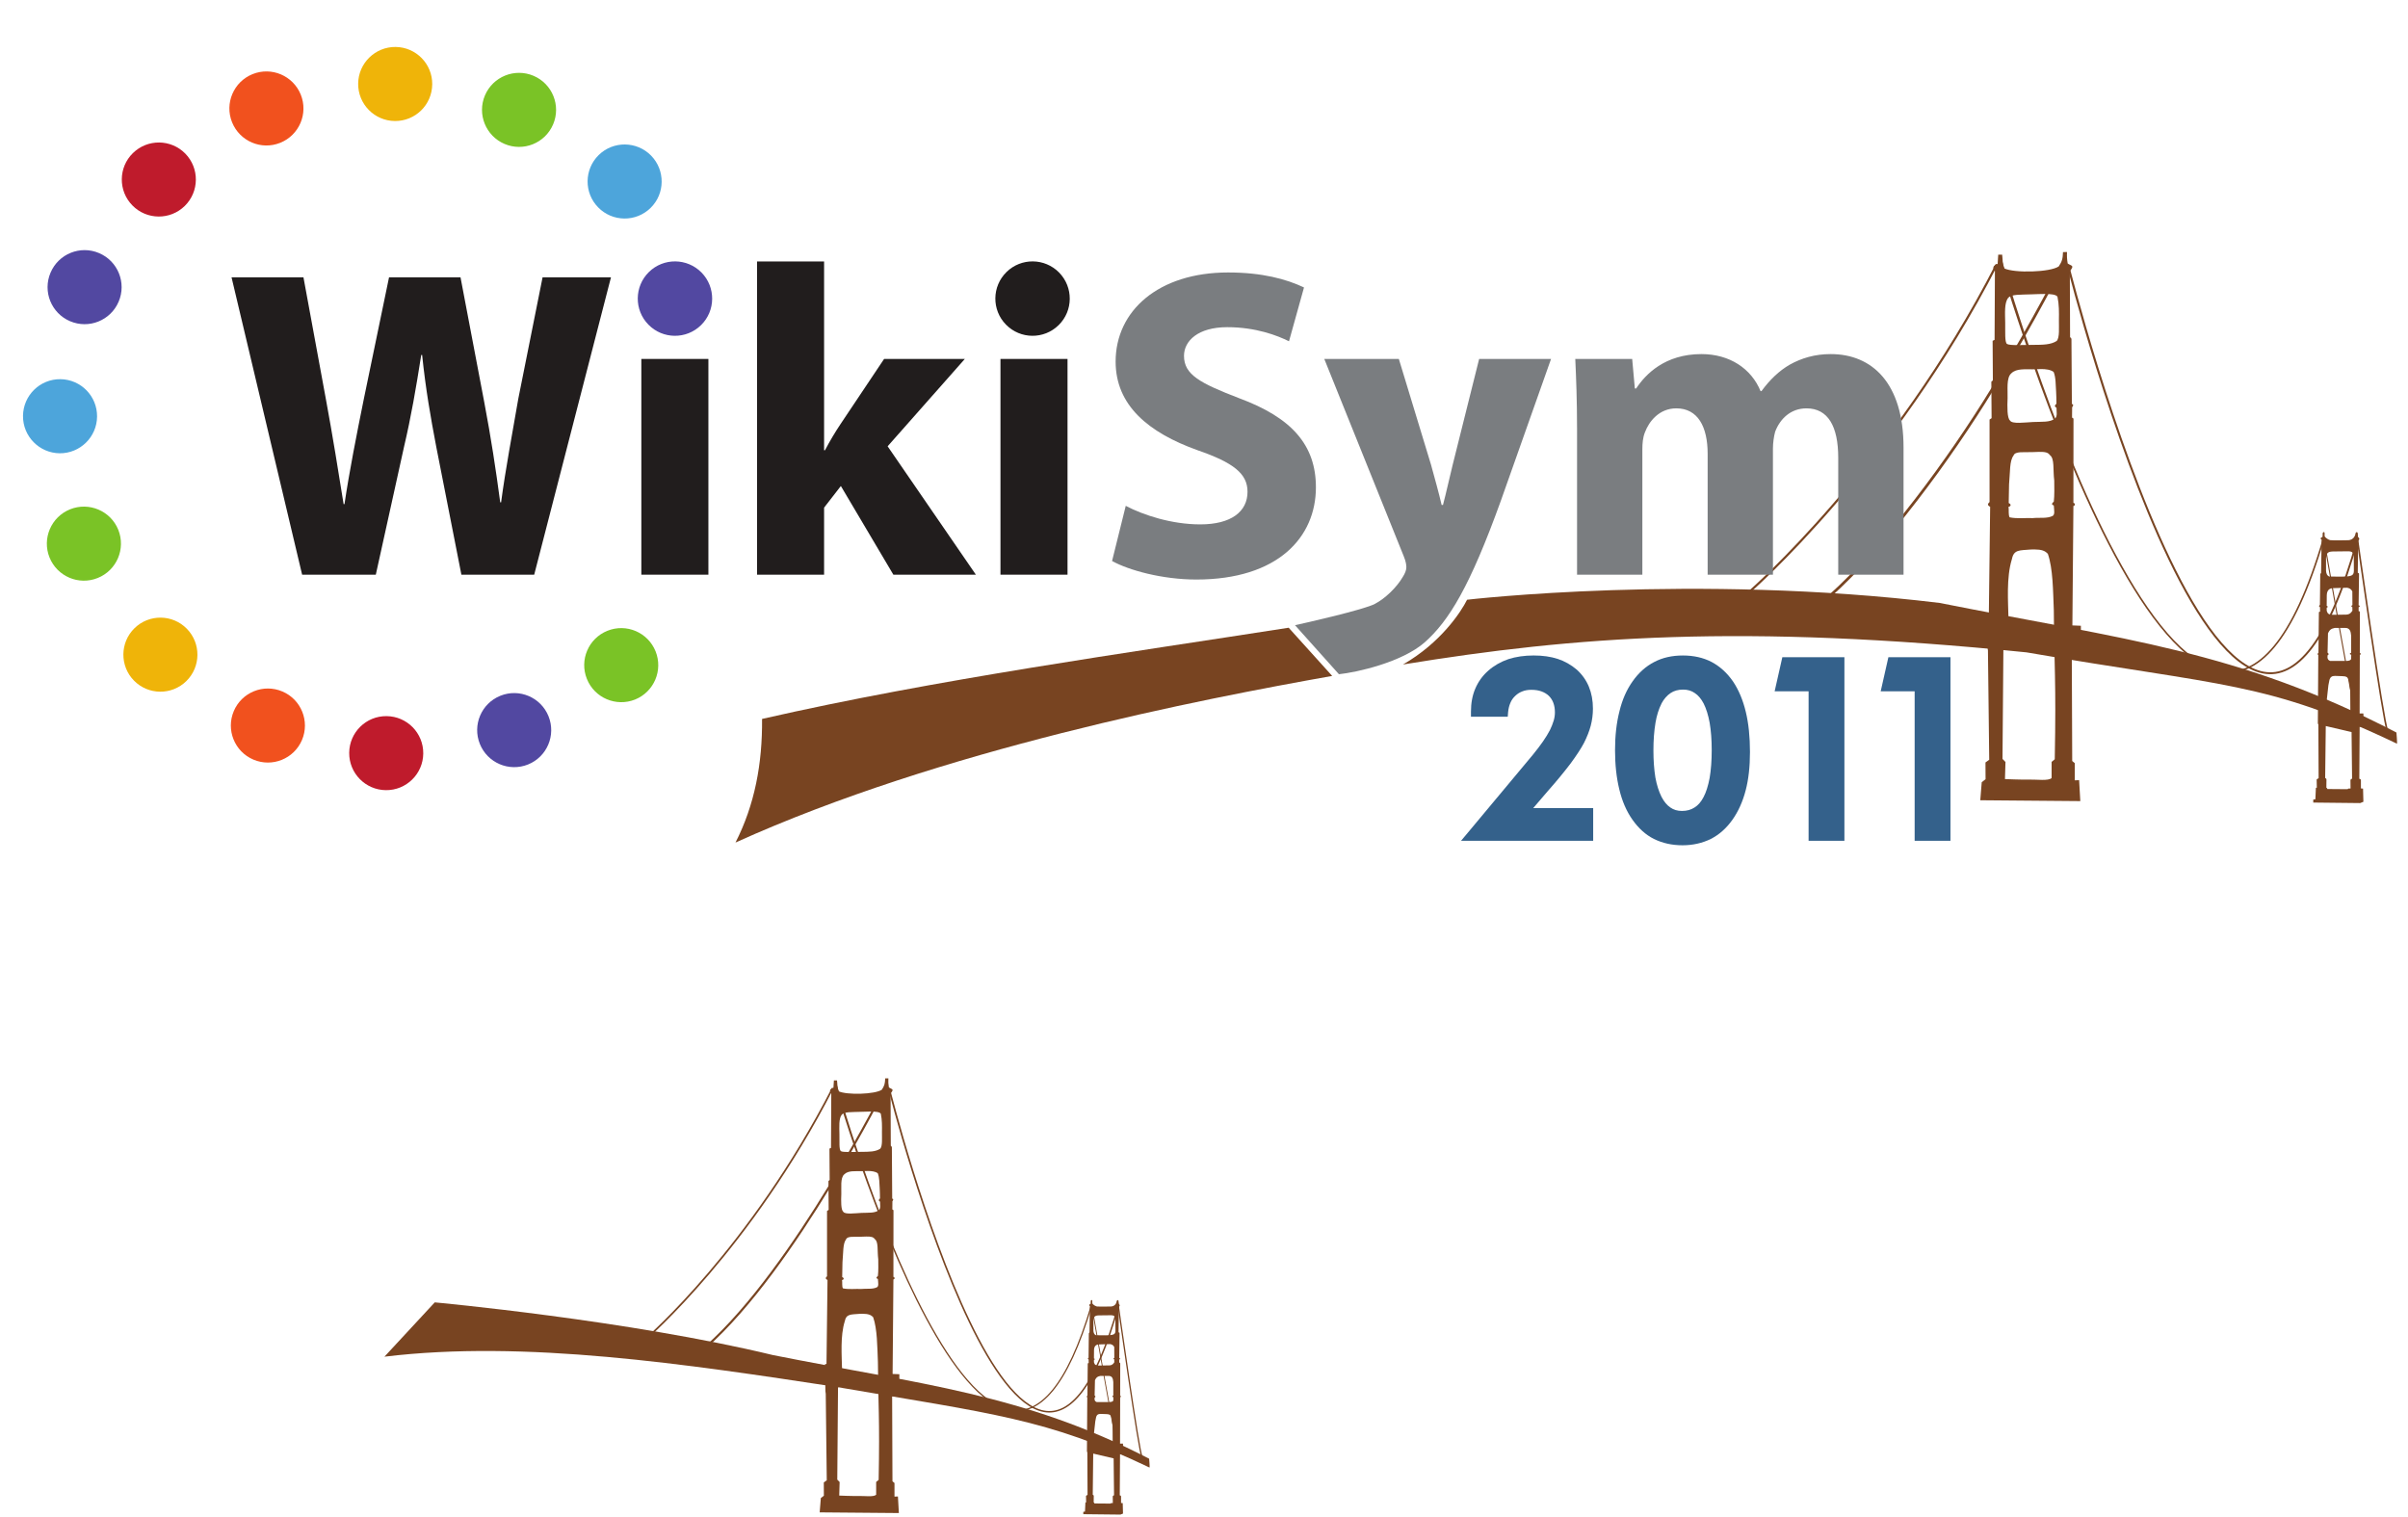 <?xml version="1.0" encoding="UTF-8" standalone="no"?>
<!-- Generator: Adobe Illustrator 14.0.0, SVG Export Plug-In . SVG Version: 6.00 Build 43363)  -->

<svg
   xmlns:dc="http://purl.org/dc/elements/1.1/"
   xmlns:cc="http://creativecommons.org/ns#"
   xmlns:rdf="http://www.w3.org/1999/02/22-rdf-syntax-ns#"
   xmlns:svg="http://www.w3.org/2000/svg"
   xmlns="http://www.w3.org/2000/svg"
   xmlns:sodipodi="http://sodipodi.sourceforge.net/DTD/sodipodi-0.dtd"
   xmlns:inkscape="http://www.inkscape.org/namespaces/inkscape"
   version="1.1"
   id="Ebene_1"
   x="0px"
   y="0px"
   width="335"
   height="211"
   viewBox="0 0 335 211"
   enable-background="new 0 0 335 211"
   xml:space="preserve"
   inkscape:version="0.48.0 r9654"
   sodipodi:docname="bridgelogo.svg"
   style="display:inline"><defs
   id="defs3125">
	
	
	
	
	
	
	
	
	
	
	
	
	
	
	
	
	
	
	
	
	
	
<linearGradient
   id="linearGradient4003"
   spreadMethod="pad"
   gradientTransform="matrix(0,-41.084,41.084,0,350.189,-285.936)"
   gradientUnits="userSpaceOnUse"
   y2="0"
   x2="1"
   y1="0"
   x1="0"><stop
     id="stop4005"
     offset="0"
     style="stop-opacity:1;stop-color:#80c0d5" /><stop
     id="stop4007"
     offset="0.8"
     style="stop-opacity:1;stop-color:#1a8eb4" /><stop
     id="stop4009"
     offset="1"
     style="stop-opacity:1;stop-color:#1a8eb4" /></linearGradient><clipPath
   id="clipPath3995"
   clipPathUnits="userSpaceOnUse"><path
     id="path3997"
     d="m 370.054,-305.799 c 0,10.973 -8.893,19.864 -19.865,19.864 -10.971,0 -19.865,-8.891 -19.865,-19.864 0,-10.972 8.895,-19.866 19.865,-19.866 10.973,0 19.865,8.895 19.865,19.866 z" /></clipPath><linearGradient
   id="linearGradient3979"
   spreadMethod="pad"
   gradientTransform="matrix(0,71.999,-71.999,0,350.189,-341.798)"
   gradientUnits="userSpaceOnUse"
   y2="0"
   x2="1"
   y1="0"
   x1="0"><stop
     id="stop3981"
     offset="0"
     style="stop-opacity:1;stop-color:#73bad1" /><stop
     id="stop3983"
     offset="0.787"
     style="stop-opacity:1;stop-color:#1a8eb4" /><stop
     id="stop3985"
     offset="1"
     style="stop-opacity:1;stop-color:#1a8eb4" /></linearGradient><clipPath
   id="clipPath3971"
   clipPathUnits="userSpaceOnUse"><path
     id="path3973"
     d="m 350.189,-269.799 c 0,0 -36,-36 -36,-36 0,0 36,-36 36,-36 0,0 36,36 36,36 0,0 -36,36 -36,36 z" /></clipPath><inkscape:perspective
   sodipodi:type="inkscape:persp3d"
   inkscape:vp_x="0 : 0.5 : 1"
   inkscape:vp_y="0 : 1000 : 0"
   inkscape:vp_z="1 : 0.5 : 1"
   inkscape:persp3d-origin="0.5 : 0.33333333 : 1"
   id="perspective4605" /><inkscape:perspective
   sodipodi:type="inkscape:persp3d"
   inkscape:vp_x="0 : 0.5 : 1"
   inkscape:vp_y="0 : 1000 : 0"
   inkscape:vp_z="1 : 0.5 : 1"
   inkscape:persp3d-origin="0.5 : 0.33333333 : 1"
   id="perspective2969" /><inkscape:perspective
   sodipodi:type="inkscape:persp3d"
   inkscape:vp_x="0 : 0.5 : 1"
   inkscape:vp_y="0 : 1000 : 0"
   inkscape:vp_z="1 : 0.5 : 1"
   inkscape:persp3d-origin="0.5 : 0.33333333 : 1"
   id="perspective2918" /><clipPath
   clipPathUnits="userSpaceOnUse"
   id="clipPath2928"><path
     d="M 0,891.035 0,0 l 2254.52,0 0,891.035 -2254.52,0 z"
     id="path2930" /></clipPath><inkscape:perspective
   sodipodi:type="inkscape:persp3d"
   inkscape:vp_x="0 : 0.5 : 1"
   inkscape:vp_y="0 : 1000 : 0"
   inkscape:vp_z="1 : 0.5 : 1"
   inkscape:persp3d-origin="0.5 : 0.33333333 : 1"
   id="perspective4113" /><inkscape:perspective
   sodipodi:type="inkscape:persp3d"
   inkscape:vp_x="0 : 0.5 : 1"
   inkscape:vp_y="0 : 1000 : 0"
   inkscape:vp_z="1 : 0.5 : 1"
   inkscape:persp3d-origin="0.5 : 0.33333333 : 1"
   id="perspective2996-38" /><inkscape:perspective
   sodipodi:type="inkscape:persp3d"
   inkscape:vp_x="0 : 0.5 : 1"
   inkscape:vp_y="0 : 1000 : 0"
   inkscape:vp_z="1 : 0.5 : 1"
   inkscape:persp3d-origin="0.5 : 0.33333333 : 1"
   id="perspective2996-25" /><inkscape:perspective
   sodipodi:type="inkscape:persp3d"
   inkscape:vp_x="0 : 0.5 : 1"
   inkscape:vp_y="0 : 1000 : 0"
   inkscape:vp_z="1 : 0.5 : 1"
   inkscape:persp3d-origin="0.5 : 0.33333333 : 1"
   id="perspective2996-1" /><inkscape:perspective
   sodipodi:type="inkscape:persp3d"
   inkscape:vp_x="0 : 0.5 : 1"
   inkscape:vp_y="0 : 1000 : 0"
   inkscape:vp_z="1 : 0.5 : 1"
   inkscape:persp3d-origin="0.5 : 0.33333333 : 1"
   id="perspective2996-8" /><inkscape:perspective
   sodipodi:type="inkscape:persp3d"
   inkscape:vp_x="0 : 0.5 : 1"
   inkscape:vp_y="0 : 1000 : 0"
   inkscape:vp_z="1 : 0.5 : 1"
   inkscape:persp3d-origin="0.5 : 0.33333333 : 1"
   id="perspective2996-76" /><inkscape:perspective
   sodipodi:type="inkscape:persp3d"
   inkscape:vp_x="0 : 0.5 : 1"
   inkscape:vp_y="0 : 1000 : 0"
   inkscape:vp_z="1 : 0.5 : 1"
   inkscape:persp3d-origin="0.5 : 0.33333333 : 1"
   id="perspective2996-4" /><inkscape:perspective
   sodipodi:type="inkscape:persp3d"
   inkscape:vp_x="0 : 0.5 : 1"
   inkscape:vp_y="0 : 1000 : 0"
   inkscape:vp_z="1 : 0.5 : 1"
   inkscape:persp3d-origin="0.5 : 0.33333333 : 1"
   id="perspective2996-91" /><inkscape:perspective
   sodipodi:type="inkscape:persp3d"
   inkscape:vp_x="0 : 0.5 : 1"
   inkscape:vp_y="0 : 1000 : 0"
   inkscape:vp_z="1 : 0.5 : 1"
   inkscape:persp3d-origin="0.5 : 0.33333333 : 1"
   id="perspective2996-7" /><inkscape:perspective
   sodipodi:type="inkscape:persp3d"
   inkscape:vp_x="0 : 0.5 : 1"
   inkscape:vp_y="0 : 1000 : 0"
   inkscape:vp_z="1 : 0.5 : 1"
   inkscape:persp3d-origin="0.5 : 0.33333333 : 1"
   id="perspective2996-2" /><inkscape:perspective
   sodipodi:type="inkscape:persp3d"
   inkscape:vp_x="0 : 0.5 : 1"
   inkscape:vp_y="0 : 1000 : 0"
   inkscape:vp_z="1 : 0.5 : 1"
   inkscape:persp3d-origin="0.5 : 0.33333333 : 1"
   id="perspective2996-5" /><inkscape:perspective
   sodipodi:type="inkscape:persp3d"
   inkscape:vp_x="0 : 0.5 : 1"
   inkscape:vp_y="0 : 1000 : 0"
   inkscape:vp_z="1 : 0.5 : 1"
   inkscape:persp3d-origin="0.5 : 0.33333333 : 1"
   id="perspective2996-9" /><inkscape:perspective
   sodipodi:type="inkscape:persp3d"
   inkscape:vp_x="0 : 0.5 : 1"
   inkscape:vp_y="0 : 1000 : 0"
   inkscape:vp_z="1 : 0.5 : 1"
   inkscape:persp3d-origin="0.5 : 0.33333333 : 1"
   id="perspective2996-3" /><inkscape:perspective
   sodipodi:type="inkscape:persp3d"
   inkscape:vp_x="0 : 0.5 : 1"
   inkscape:vp_y="0 : 1000 : 0"
   inkscape:vp_z="1 : 0.5 : 1"
   inkscape:persp3d-origin="0.5 : 0.33333333 : 1"
   id="perspective2996" /><inkscape:perspective
   sodipodi:type="inkscape:persp3d"
   inkscape:vp_x="0 : 0.5 : 1"
   inkscape:vp_y="0 : 1000 : 0"
   inkscape:vp_z="1 : 0.5 : 1"
   inkscape:persp3d-origin="0.5 : 0.33333333 : 1"
   id="perspective2963" /><inkscape:perspective
   sodipodi:type="inkscape:persp3d"
   inkscape:vp_x="0 : 0.5 : 1"
   inkscape:vp_y="0 : 1000 : 0"
   inkscape:vp_z="1 : 0.5 : 1"
   inkscape:persp3d-origin="0.5 : 0.33333333 : 1"
   id="perspective2905" /><inkscape:perspective
   id="perspective10"
   inkscape:persp3d-origin="372.04724 : 350.78739 : 1"
   inkscape:vp_z="744.09448 : 526.18109 : 1"
   inkscape:vp_y="0 : 1000 : 0"
   inkscape:vp_x="0 : 526.18109 : 1"
   sodipodi:type="inkscape:persp3d" /><linearGradient
   id="linearGradient4129"><stop
     id="stop4131"
     offset="0"
     style="stop-color:#ffffff;stop-opacity:0;" /><stop
     id="stop4133"
     offset="1"
     style="stop-color:#ffffff;stop-opacity:1;" /></linearGradient></defs><sodipodi:namedview
   pagecolor="#ffffff"
   bordercolor="#666666"
   borderopacity="1"
   objecttolerance="10"
   gridtolerance="10"
   guidetolerance="10"
   inkscape:pageopacity="0"
   inkscape:pageshadow="2"
   inkscape:window-width="1563"
   inkscape:window-height="993"
   id="namedview3123"
   showgrid="false"
   inkscape:zoom="1.2502642"
   inkscape:cx="166.0089"
   inkscape:cy="122.47094"
   inkscape:window-x="109"
   inkscape:window-y="0"
   inkscape:window-maximized="0"
   inkscape:current-layer="layer1"><inkscape:grid
     type="xygrid"
     id="grid4201" /></sodipodi:namedview>

<g
   inkscape:groupmode="layer"
   id="layer1"
   inkscape:label="Bridge"
   style="display:inline"><g
     id="g3841"
     style="fill:#784421;stroke:none"
     transform="matrix(0.3,0,0,0.3,70.307,223.661)"><path
       inkscape:connector-curvature="0"
       id="path3790"
       d="m 284.227,-142.034 -0.594,0.062 c 0,0 2.474,17.524 5.125,35.312 1.326,8.894 2.69,17.854 3.812,24.719 0.561,3.433 1.066,6.35 1.469,8.469 0.202,1.059 0.382,1.929 0.531,2.562 0.075,0.317 0.126,0.578 0.188,0.781 0.062,0.203 0.133,0.34 0.219,0.469 l 0.5,-0.344 c 3.1e-4,4.69e-4 -0.069,-0.13 -0.125,-0.312 -0.056,-0.183 -0.114,-0.409 -0.188,-0.719 -0.146,-0.619 -0.331,-1.477 -0.531,-2.531 -0.401,-2.109 -0.908,-5.039 -1.469,-8.469 -1.122,-6.86 -2.487,-15.795 -3.812,-24.687 -2.651,-17.785 -5.125,-35.312 -5.125,-35.312 z"
       style="font-size:medium;font-style:normal;font-variant:normal;font-weight:normal;font-stretch:normal;text-indent:0;text-align:start;text-decoration:none;line-height:normal;letter-spacing:normal;word-spacing:normal;text-transform:none;direction:ltr;block-progression:tb;writing-mode:lr-tb;text-anchor:start;baseline-shift:baseline;color:#000000;fill:#784421;fill-opacity:1;stroke:none;stroke-width:0.6;marker:none;visibility:visible;display:inline;overflow:visible;enable-background:accumulate;font-family:Sans;-inkscape-font-specification:Sans" /><path
       inkscape:connector-curvature="0"
       id="path3792"
       d="m 272.227,-139.377 -0.406,0.062 c 0,0 2.82,16.152 5.719,32.469 1.45,8.158 2.915,16.345 4.062,22.594 0.574,3.125 1.068,5.757 1.438,7.656 0.185,0.95 0.351,1.73 0.469,2.281 0.059,0.276 0.084,0.49 0.125,0.656 0.041,0.166 0.086,0.259 0.125,0.344 l 0.344,-0.156 c -6.6e-4,-0.001 -0.023,-0.122 -0.062,-0.281 -0.039,-0.159 -0.098,-0.383 -0.156,-0.656 -0.117,-0.547 -0.253,-1.302 -0.438,-2.25 -0.369,-1.897 -0.864,-4.532 -1.438,-7.656 -1.147,-6.248 -2.644,-14.436 -4.094,-22.594 -2.899,-16.316 -5.688,-32.469 -5.688,-32.469 z"
       style="font-size:medium;font-style:normal;font-variant:normal;font-weight:normal;font-stretch:normal;text-indent:0;text-align:start;text-decoration:none;line-height:normal;letter-spacing:normal;word-spacing:normal;text-transform:none;direction:ltr;block-progression:tb;writing-mode:lr-tb;text-anchor:start;baseline-shift:baseline;color:#000000;fill:#784421;fill-opacity:1;stroke:none;stroke-width:0.4;marker:none;visibility:visible;display:inline;overflow:visible;enable-background:accumulate;font-family:Sans;-inkscape-font-specification:Sans" /><path
       sodipodi:nodetypes="ccssssccssssc"
       inkscape:connector-curvature="0"
       id="path3796"
       d="m 153.471,-243.314 -1.026,0.249 c 0,0 18.449,64.116 42.594,109.062 6.036,11.237 12.44,21.263 19,28.812 6.56,7.549 13.278,12.638 20.031,13.875 6.753,1.237 13.48,-1.444 19.875,-9.187 6.395,-7.744 12.523,-20.558 18.188,-39.781 l -0.562,-0.156 c -5.652,19.181 -11.755,31.925 -18.062,39.562 -6.308,7.638 -12.777,10.166 -19.312,8.969 -6.536,-1.198 -13.205,-6.16 -19.719,-13.656 -6.514,-7.496 -12.883,-17.506 -18.906,-28.719 -24.093,-44.849 -42.099,-109.03 -42.099,-109.03 z"
       style="font-size:medium;font-style:normal;font-variant:normal;font-weight:normal;font-stretch:normal;text-indent:0;text-align:start;text-decoration:none;line-height:normal;letter-spacing:normal;word-spacing:normal;text-transform:none;direction:ltr;block-progression:tb;writing-mode:lr-tb;text-anchor:start;baseline-shift:baseline;color:#000000;fill:#784421;fill-opacity:1;stroke:none;stroke-width:0.6;marker:none;visibility:visible;display:inline;overflow:visible;enable-background:accumulate;font-family:Sans;-inkscape-font-specification:Sans" /><path
       sodipodi:nodetypes="ccssssccssssc"
       inkscape:connector-curvature="0"
       id="path3794"
       d="m 178.477,-240.252 -0.727,0.437 c 0,0 15.909,63.046 37.133,107.281 5.306,11.059 10.954,20.915 16.781,28.312 5.827,7.398 11.854,12.365 17.969,13.5 6.115,1.135 12.26,-1.653 18.125,-9.437 5.865,-7.785 11.503,-20.595 16.844,-39.75 l -0.656,-0.188 c -5.328,19.11 -10.977,31.869 -16.75,39.531 -5.773,7.663 -11.603,10.239 -17.438,9.156 -5.835,-1.083 -11.756,-5.918 -17.531,-13.25 -5.776,-7.332 -11.395,-17.157 -16.688,-28.188 -21.17,-44.123 -37.062,-107.406 -37.062,-107.406 z"
       style="font-size:medium;font-style:normal;font-variant:normal;font-weight:normal;font-stretch:normal;text-indent:0;text-align:start;text-decoration:none;line-height:normal;letter-spacing:normal;word-spacing:normal;text-transform:none;direction:ltr;block-progression:tb;writing-mode:lr-tb;text-anchor:start;baseline-shift:baseline;color:#000000;fill:#784421;fill-opacity:1;stroke:none;stroke-width:0.7;marker:none;visibility:visible;display:inline;overflow:visible;enable-background:accumulate;font-family:Sans;-inkscape-font-specification:Sans" /><path
       inkscape:connector-curvature="0"
       id="path3798"
       d="m 176.039,-242.252 c 0,0 -10.522,21.065 -26.188,46.719 -15.666,25.654 -36.486,55.89 -57,74.094 l 0.656,0.75 c 20.673,-18.345 41.499,-48.621 57.187,-74.312 15.689,-25.692 26.219,-46.812 26.219,-46.812 l -0.875,-0.438 z"
       style="font-size:medium;font-style:normal;font-variant:normal;font-weight:normal;font-stretch:normal;text-indent:0;text-align:start;text-decoration:none;line-height:normal;letter-spacing:normal;word-spacing:normal;text-transform:none;direction:ltr;block-progression:tb;writing-mode:lr-tb;text-anchor:start;baseline-shift:baseline;color:#000000;fill:#784421;fill-opacity:1;stroke:none;stroke-width:1px;marker:none;visibility:visible;display:inline;overflow:visible;enable-background:accumulate;font-family:Sans;-inkscape-font-specification:Sans" /><path
       inkscape:connector-curvature="0"
       id="path3800"
       d="m 151.446,-241.096 c -37.999,74.144 -86.156,115.812 -86.156,115.812 l 0.5,0.625 c 0,0 48.307,-41.814 86.375,-116.094 l -0.719,-0.344 z"
       style="font-size:medium;font-style:normal;font-variant:normal;font-weight:normal;font-stretch:normal;text-indent:0;text-align:start;text-decoration:none;line-height:normal;letter-spacing:normal;word-spacing:normal;text-transform:none;direction:ltr;block-progression:tb;writing-mode:lr-tb;text-anchor:start;baseline-shift:baseline;color:#000000;fill:#784421;fill-opacity:1;stroke:none;stroke-width:0.8;marker:none;visibility:visible;display:inline;overflow:visible;enable-background:accumulate;font-family:Sans;-inkscape-font-specification:Sans" /><path
       sodipodi:nodetypes="cccccccc"
       inkscape:connector-curvature="0"
       id="path3217"
       d="M 298.725,-64.965 C 251.007,-87.79 225.646,-89.909 153.622,-102.33 84.144,-112.894 8.915,-124.293 -56.082,-116.383 l 23.333,-25.185 c 0,0 89.859,8.254 156.883,24.449 67.795,13.501 116.054,17.827 174.4,48.048 0,0 0.36,3.996 0.191,4.107 z"
       style="fill:#784421;stroke:none;display:inline" /><path
       inkscape:connector-curvature="0"
       id="path3219"
       d="m 177.602,-245.471 -1.469,0.031 c -0.092,2.396 -0.33,3.424 -1.562,5.25 -3.113,2.182 -16.293,2.526 -20.031,0.719 -0.706,-1.679 -0.5,-3.238 -0.75,-5.031 l -1.438,0 -0.219,3.375 c -1.198,0.548 -2.28,1.01 -1,2.688 l -0.125,25.219 -0.719,0.344 0.094,14.531 -0.562,0.5 0.094,13.375 -0.75,0.5 0,30.281 c -0.724,0.648 -0.871,1.194 0.219,1.75 l -0.469,38.875 -0.75,0.25 0.25,12.469 0.156,1.156 0.469,40.125 -1.375,1 0.031,6.156 -1.406,1.094 -0.531,6.625 36.719,0.312 -0.438,-7.688 -1.594,0.062 0,-6.312 -0.938,-0.781 -0.156,-39.5 3.344,0.031 0,-10.187 -3.125,-0.125 0.375,-43.844 c 0.685,-0.087 0.774,-0.983 0,-1.156 l 0.031,-30.938 -0.531,-0.375 0.031,-3.75 c 0.37,-0.671 0.678,-0.813 -0.094,-1.312 l -0.156,-23.875 -0.5,-0.625 -0.094,-24.188 c 1.857,-2.201 0.548,-1.872 -0.781,-2.812 -0.272,-1.549 -0.321,-2.613 -0.25,-4.219 z m -8.219,15.406 c 2.351,-0.002 4.173,0.203 4.719,1 0.617,2.971 0.571,5.705 0.531,8.5 -0.04,2.836 0.328,6.483 -0.812,7.75 -2.2,1.419 -5.084,1.414 -8.688,1.438 -3.604,0.023 -8.597,0.312 -9.562,-0.344 -0.863,-0.672 -0.606,-4.351 -0.656,-7.812 -0.05,-3.461 -0.368,-7.229 1.094,-9.094 1.214,-1.39 4.477,-1.141 8.75,-1.312 1.602,-0.064 3.215,-0.124 4.625,-0.125 z m -1.312,27.562 c 1.749,0.005 3.46,0.202 4.625,1.062 0.84,2.064 0.723,4.778 0.906,7.188 0.113,1.48 0.079,2.954 0.125,4.438 -0.783,0.856 -0.744,0.992 0.031,1.562 -0.062,1.304 0.415,2.944 -0.5,3.875 -1.888,1.521 -4.859,1.164 -8.094,1.312 -2.903,0.134 -7.708,0.835 -8.469,-0.531 -1.106,-0.873 -1.042,-5.126 -0.906,-8.219 0.121,-2.763 -0.572,-7.503 1.375,-9.125 1.854,-1.871 5.179,-1.405 7.812,-1.469 0.965,-0.023 2.044,-0.097 3.094,-0.094 z m -0.75,30.406 c 2.25,-0.037 3.315,0.189 4,1.188 1.769,1.275 1.08,5.272 1.594,9.344 0.019,2.359 0.11,5.417 -0.156,7.719 -0.514,0.533 -1.199,0.962 0,1.438 0.095,1.674 0.469,3.28 -0.406,3.812 -2.093,1.065 -4.877,0.546 -7.312,0.812 -2.778,-0.114 -5.779,0.29 -8.5,-0.281 -0.533,-0.875 -0.216,-2.632 -0.406,-3.906 0.514,0.076 1.375,-0.735 0.062,-1.344 0.057,-2.34 0.068,-4.472 0.125,-6.812 0.438,-4.699 0.134,-8.665 1.656,-10.625 0.514,-1.655 3.917,-1.136 6.656,-1.25 1.042,-0.052 1.937,-0.082 2.688,-0.094 z m -1.75,35.812 c 2.744,0.032 3.918,0.463 5,1.625 1.885,5.439 1.893,13.507 2.188,20.719 0.114,20.123 0.902,25.574 0.344,54.687 l -1.156,0.969 0,5.938 c -1.235,1.125 -5.386,0.493 -8.094,0.562 -3.006,0.077 -9.031,-0.188 -9.031,-0.188 l 0.188,-6.281 -1.094,-1.125 0.344,-42.344 1.875,-8.5 c -0.132,-6.781 -0.881,-15.72 1.25,-22.562 0.712,-3.546 2.892,-3.103 6.906,-3.469 0.46,-0.01 0.889,-0.036 1.281,-0.031 z"
       style="fill:#784421;stroke:none;display:inline" /><path
       inkscape:connector-curvature="0"
       id="path4020"
       d="m 271.945,-142.659 c -0.113,-0.034 -0.265,0.03 -0.469,0.312 l -0.062,1.438 c -0.087,0.129 -1.275,0.437 -0.344,1.062 l -0.188,12.156 -0.312,0.469 -0.125,11.375 c -0.4,0.036 -0.438,0.683 0.031,0.719 l 0.031,1.688 c -0.153,0.044 -0.384,0.033 -0.438,0.25 l -0.156,14.906 c -0.408,0.265 -0.449,0.466 -0.062,0.781 l -0.156,24.656 c 0.01,0.415 -0.071,0.608 0.188,0.75 l 0.094,19.812 c -0.389,0.178 -0.602,0.316 -0.719,0.469 l 0.062,3.031 -0.344,0 -0.188,4.219 -0.781,0.125 0,1.094 17.219,0.188 1.188,-0.469 -0.125,-4.844 -0.781,-0.062 0,-2.875 c 0.052,-0.318 -0.149,-0.661 -0.594,-0.656 l 0.125,-19.094 1.438,-0.062 -0.062,-4.844 -1.375,0 0.062,-21.531 c 0.502,-0.089 0.541,-0.468 0,-0.656 0,0 0.03,-14.959 0.031,-15 -0.086,-0.19 -0.087,-0.364 -0.469,-0.406 0.015,0.074 0,-1.375 0,-1.375 0.623,-0.231 0.47,-0.668 0,-0.75 0.022,-3.82 0.156,-11.562 0.156,-11.562 -0.027,-0.284 -0.321,-0.221 -0.469,-0.344 l 0.156,-11.906 c 0.482,-0.239 0.594,-0.711 -0.094,-1.312 l -0.094,-1.438 c -0.184,-0.402 -0.622,-0.416 -0.781,0.125 -0.369,2.622 -2.75,2.562 -2.75,2.562 0,0 -5.82,0.121 -5.969,0 -0.857,0.158 -2.213,-0.769 -2.625,-1.406 l -0.031,-1.344 c -0.042,-0.09 -0.105,-0.216 -0.219,-0.25 z m 8.656,7.062 c 1.884,-0.023 2.223,0.564 2.281,2.156 l 0.031,4.969 c -0.007,1.602 -0.706,1.991 -2.938,2.125 -2.231,0.134 -4.069,0 -6.094,0 -0.819,-0.293 -1.141,-1.165 -1.188,-2.125 l 0,-4.719 c 0.234,-1.206 0.124,-2.297 2.5,-2.344 l 5.406,-0.062 z m -0.156,13.375 c 0.843,0.199 1.415,0.407 1.906,1.344 0.012,1.642 0.02,3.298 0.031,5.031 -0.468,0.281 -0.616,0.473 -0.031,0.719 l 0.031,1.344 c -0.459,0.631 -0.857,1.36 -2.281,1.438 l -4.906,0.062 c -1.369,-0.094 -1.899,-0.209 -2.25,-1.531 l 0,-1.094 c 0.456,0.023 0.492,-0.609 0,-0.656 l 0.031,-3.938 c 0.059,-2.118 1.318,-2.516 2.219,-2.562 1.756,-0.047 3.494,-0.109 5.25,-0.156 z m -4.5,14.75 3.656,0 c 1.884,-0.047 2.184,1.307 2.312,2.875 l 0,6.25 c -0.62,0.164 -0.648,0.66 0.031,0.719 0.012,0.527 -0.043,1.098 -0.031,1.625 -0.492,0.585 -0.747,0.563 -1.625,0.656 l -6.094,0 c -0.749,-0.339 -0.852,-0.634 -0.969,-1.219 l 0.031,-0.844 c 0.632,-0.281 0.351,-0.758 0,-0.969 0.047,-2.364 0.109,-4.73 0.156,-7.094 0.632,-1.44 1.267,-1.719 2.531,-2 z m 0.031,17.625 2.688,0.094 c 2.797,0.023 2.391,1.536 2.906,5 l 0.062,9.125 -8.938,-2.906 c 0.269,-2.692 0.606,-5.214 0.875,-7.906 0.433,-1.428 0.077,-3.418 2.406,-3.406 z m -3.375,18.406 9.469,2.219 0.188,17.094 c -0.199,0.176 -0.535,0.18 -0.594,0.531 l 0.031,3.094 c -0.339,0.082 -0.938,-0.148 -1.031,0.25 -2.434,-0.012 -5.034,-0.051 -7.469,-0.062 -0.117,-0.421 -0.188,-0.324 -0.375,-0.5 l 0.031,-3 c -0.012,-0.398 -0.317,-0.375 -0.469,-0.562 l 0.219,-19.062 z"
       style="fill:#784421;stroke:none;display:inline" /></g><g
     id="g3536"
     inkscape:export-filename="/temp/2010-12-20/wikisym-template/pix/bridgelogo.png"
     inkscape:export-xdpi="122.07026"
     inkscape:export-ydpi="122.07026"><g
       inkscape:export-ydpi="147.63719"
       inkscape:export-xdpi="147.63719"
       inkscape:export-filename="/raid/www/devel/wikisym/lib/tpl/wikisym/pix/bridgelogo.png"
       style="fill:#34618b;fill-opacity:1"
       transform="matrix(1.002,0,0,1.002,-41.652,-935.092)"
       id="g3179"><path
         inkscape:connector-curvature="0"
         id="path3167"
         style="font-size:34.751px;font-style:normal;font-variant:normal;font-weight:bold;font-stretch:normal;text-align:start;line-height:125%;letter-spacing:0px;word-spacing:0px;writing-mode:lr-tb;text-anchor:start;fill:#34618b;fill-opacity:1;stroke:none;font-family:Motor Oil 1937 M54;-inkscape-font-specification:Motor Oil 1937 M54 Bold"
         d="m 262.768,1049.961 -18.343,0 0.967,-1.154 8.993,-10.775 c 0.588,-0.724 1.058,-1.341 1.408,-1.85 0.385,-0.554 0.707,-1.08 0.967,-1.578 0.204,-0.407 0.379,-0.848 0.526,-1.324 0.113,-0.385 0.17,-0.763 0.17,-1.137 -10e-6,-0.984 -0.283,-1.753 -0.848,-2.308 -0.294,-0.272 -0.633,-0.475 -1.018,-0.611 -0.396,-0.147 -0.865,-0.221 -1.408,-0.221 -0.486,0 -0.905,0.074 -1.256,0.221 -0.362,0.136 -0.684,0.339 -0.967,0.611 -0.305,0.283 -0.532,0.605 -0.679,0.967 -0.17,0.385 -0.277,0.815 -0.322,1.29 l -0.051,0.645 -5.107,0 0,-0.696 c 0,-1.199 0.198,-2.262 0.594,-3.19 0.419,-0.984 1.024,-1.821 1.816,-2.511 0.781,-0.69 1.708,-1.222 2.783,-1.595 1.052,-0.339 2.223,-0.509 3.512,-0.509 1.256,0 2.37,0.158 3.343,0.475 0.962,0.317 1.844,0.815 2.647,1.493 0.747,0.679 1.307,1.471 1.68,2.376 0.373,0.905 0.56,1.917 0.56,3.037 -2e-5,0.792 -0.102,1.584 -0.305,2.376 -0.204,0.758 -0.515,1.55 -0.933,2.376 -0.396,0.758 -1.018,1.714 -1.867,2.868 -0.939,1.233 -1.985,2.5 -3.139,3.801 l -2.053,2.393 8.331,0 0,4.531" /><path
         inkscape:connector-curvature="0"
         id="path3169"
         style="font-size:34.751px;font-style:normal;font-variant:normal;font-weight:bold;font-stretch:normal;text-align:start;line-height:125%;letter-spacing:0px;word-spacing:0px;writing-mode:lr-tb;text-anchor:start;fill:#34618b;fill-opacity:1;stroke:none;font-family:Motor Oil 1937 M54;-inkscape-font-specification:Motor Oil 1937 M54 Bold"
         d="m 275.104,1045.821 c 0.667,0 1.244,-0.158 1.731,-0.475 0.498,-0.305 0.916,-0.786 1.256,-1.442 0.351,-0.656 0.633,-1.544 0.848,-2.664 0.192,-1.131 0.288,-2.421 0.288,-3.869 -2e-5,-1.414 -0.096,-2.681 -0.288,-3.801 -0.192,-1.052 -0.469,-1.94 -0.831,-2.664 -0.351,-0.667 -0.764,-1.154 -1.239,-1.459 -0.453,-0.317 -0.99,-0.475 -1.612,-0.475 -0.679,0 -1.256,0.158 -1.731,0.475 -0.509,0.339 -0.933,0.826 -1.273,1.459 l 0,0.017 c -0.385,0.758 -0.662,1.64 -0.831,2.647 -0.192,1.143 -0.288,2.426 -0.288,3.852 -1e-5,1.369 0.09,2.619 0.271,3.75 0.192,1.041 0.475,1.935 0.848,2.681 0.351,0.679 0.764,1.176 1.239,1.493 0.441,0.317 0.979,0.475 1.612,0.475 m 9.434,-8.162 c -2e-5,2.014 -0.198,3.778 -0.594,5.294 -0.407,1.572 -1.024,2.941 -1.85,4.106 -0.837,1.177 -1.833,2.059 -2.986,2.647 -1.199,0.588 -2.511,0.882 -3.937,0.882 -1.459,0 -2.783,-0.294 -3.971,-0.882 -1.131,-0.566 -2.127,-1.459 -2.986,-2.681 -0.826,-1.176 -1.431,-2.574 -1.816,-4.191 -0.396,-1.618 -0.594,-3.433 -0.594,-5.447 0,-2.014 0.204,-3.812 0.611,-5.396 0.385,-1.606 0.995,-2.998 1.833,-4.174 0.837,-1.188 1.838,-2.081 3.003,-2.681 1.143,-0.6 2.466,-0.899 3.971,-0.899 1.505,0 2.834,0.3 3.988,0.899 1.165,0.622 2.155,1.522 2.969,2.698 0.792,1.177 1.386,2.591 1.782,4.242 0.385,1.595 0.577,3.456 0.577,5.583" /><path
         inkscape:connector-curvature="0"
         id="path3171"
         style="font-size:34.751px;font-style:normal;font-variant:normal;font-weight:bold;font-stretch:normal;text-align:start;line-height:125%;letter-spacing:0px;word-spacing:0px;writing-mode:lr-tb;text-anchor:start;fill:#34618b;fill-opacity:1;stroke:none;font-family:Motor Oil 1937 M54;-inkscape-font-specification:Motor Oil 1937 M54 Bold"
         d="m 292.679,1049.961 0,-20.752 -4.715,0 1.069,-4.734 8.618,0 0,25.487 -4.972,0"
         sodipodi:nodetypes="ccccccc" /><path
         inkscape:connector-curvature="0"
         id="path3173"
         style="font-size:34.751px;font-style:normal;font-variant:normal;font-weight:bold;font-stretch:normal;text-align:start;line-height:125%;letter-spacing:0px;word-spacing:0px;writing-mode:lr-tb;text-anchor:start;fill:#34618b;fill-opacity:1;stroke:none;font-family:Motor Oil 1937 M54;-inkscape-font-specification:Motor Oil 1937 M54 Bold"
         d="m 307.403,1049.961 0,-20.752 -4.715,0 1.069,-4.734 8.618,0 0,25.487 -4.972,0"
         sodipodi:nodetypes="ccccccc" /></g><g
       transform="matrix(0.712,0,0,0.712,49.444,-167.54)"
       id="g3315"><g
         id="g4212"
         transform="matrix(1.212,0,0,1.212,-79.84,661.294)"><path
           inkscape:connector-curvature="0"
           id="path3790-2"
           d="m 388.633,-265.42 -0.261,0.028 c 0,0 1.086,7.696 2.251,15.507 0.582,3.906 1.181,7.84 1.674,10.855 0.247,1.507 0.468,2.789 0.645,3.719 0.088,0.465 0.168,0.847 0.233,1.125 0.033,0.139 0.055,0.254 0.082,0.343 0.027,0.089 0.058,0.149 0.096,0.206 l 0.22,-0.151 c 1.3e-4,2.1e-4 -0.03,-0.057 -0.055,-0.137 -0.025,-0.08 -0.05,-0.18 -0.082,-0.316 -0.064,-0.272 -0.145,-0.648 -0.233,-1.112 -0.176,-0.926 -0.399,-2.213 -0.645,-3.719 -0.493,-3.012 -1.092,-6.936 -1.674,-10.841 -1.164,-7.81 -2.251,-15.507 -2.251,-15.507 z"
           style="font-size:medium;font-style:normal;font-variant:normal;font-weight:normal;font-stretch:normal;text-indent:0;text-align:start;text-decoration:none;line-height:normal;letter-spacing:normal;word-spacing:normal;text-transform:none;direction:ltr;block-progression:tb;writing-mode:lr-tb;text-anchor:start;baseline-shift:baseline;color:#000000;fill:#784421;fill-opacity:1;stroke:none;stroke-width:0.6;marker:none;visibility:visible;display:inline;overflow:visible;enable-background:accumulate;font-family:Sans;-inkscape-font-specification:Sans" /><path
           inkscape:connector-curvature="0"
           id="path3792-0"
           d="m 383.364,-264.253 -0.178,0.027 c 0,0 1.238,7.093 2.511,14.258 0.637,3.583 1.28,7.178 1.784,9.922 0.252,1.372 0.469,2.528 0.631,3.362 0.081,0.417 0.154,0.76 0.206,1.002 0.026,0.121 0.037,0.215 0.055,0.288 0.018,0.073 0.038,0.114 0.055,0.151 l 0.151,-0.069 c -2.9e-4,-6.2e-4 -0.01,-0.053 -0.027,-0.124 -0.017,-0.07 -0.043,-0.168 -0.069,-0.288 -0.051,-0.24 -0.111,-0.572 -0.192,-0.988 -0.162,-0.833 -0.379,-1.99 -0.631,-3.362 -0.504,-2.744 -1.161,-6.339 -1.798,-9.922 -1.273,-7.165 -2.498,-14.258 -2.498,-14.258 z"
           style="font-size:medium;font-style:normal;font-variant:normal;font-weight:normal;font-stretch:normal;text-indent:0;text-align:start;text-decoration:none;line-height:normal;letter-spacing:normal;word-spacing:normal;text-transform:none;direction:ltr;block-progression:tb;writing-mode:lr-tb;text-anchor:start;baseline-shift:baseline;color:#000000;fill:#784421;fill-opacity:1;stroke:none;stroke-width:0.4;marker:none;visibility:visible;display:inline;overflow:visible;enable-background:accumulate;font-family:Sans;-inkscape-font-specification:Sans" /><path
           sodipodi:nodetypes="ccssssccssssc"
           inkscape:connector-curvature="0"
           id="path3796-2"
           d="m 331.214,-309.896 -0.451,0.109 c 0,0 8.102,28.156 18.704,47.893 2.651,4.934 5.463,9.337 8.344,12.653 2.881,3.315 5.831,5.55 8.796,6.093 2.965,0.543 5.919,-0.634 8.728,-4.035 2.808,-3.401 5.499,-9.028 7.987,-17.469 l -0.247,-0.069 c -2.482,8.423 -5.162,14.019 -7.932,17.373 -2.77,3.354 -5.611,4.464 -8.481,3.939 -2.87,-0.526 -5.799,-2.705 -8.659,-5.997 -2.86,-3.292 -5.657,-7.688 -8.302,-12.611 -10.58,-19.695 -18.487,-47.879 -18.487,-47.879 z"
           style="font-size:medium;font-style:normal;font-variant:normal;font-weight:normal;font-stretch:normal;text-indent:0;text-align:start;text-decoration:none;line-height:normal;letter-spacing:normal;word-spacing:normal;text-transform:none;direction:ltr;block-progression:tb;writing-mode:lr-tb;text-anchor:start;baseline-shift:baseline;color:#000000;fill:#784421;fill-opacity:1;stroke:none;stroke-width:0.6;marker:none;visibility:visible;display:inline;overflow:visible;enable-background:accumulate;font-family:Sans;-inkscape-font-specification:Sans" /><path
           sodipodi:nodetypes="ccssssccssssc"
           inkscape:connector-curvature="0"
           id="path3794-3"
           d="m 342.195,-308.551 -0.319,0.192 c 0,0 6.986,27.686 16.306,47.111 2.33,4.856 4.81,9.184 7.369,12.433 2.559,3.249 5.206,5.43 7.891,5.928 2.685,0.498 5.384,-0.726 7.959,-4.144 2.575,-3.419 5.052,-9.044 7.397,-17.456 l -0.288,-0.082 c -2.34,8.392 -4.821,13.995 -7.356,17.36 -2.535,3.365 -5.095,4.496 -7.657,4.021 -2.562,-0.476 -5.162,-2.599 -7.699,-5.819 -2.536,-3.22 -5.004,-7.534 -7.328,-12.378 -9.296,-19.376 -16.276,-47.166 -16.276,-47.166 z"
           style="font-size:medium;font-style:normal;font-variant:normal;font-weight:normal;font-stretch:normal;text-indent:0;text-align:start;text-decoration:none;line-height:normal;letter-spacing:normal;word-spacing:normal;text-transform:none;direction:ltr;block-progression:tb;writing-mode:lr-tb;text-anchor:start;baseline-shift:baseline;color:#000000;fill:#784421;fill-opacity:1;stroke:none;stroke-width:0.7;marker:none;visibility:visible;display:inline;overflow:visible;enable-background:accumulate;font-family:Sans;-inkscape-font-specification:Sans" /><path
           sodipodi:nodetypes="csccscc"
           inkscape:connector-curvature="0"
           id="path3798-7"
           d="m 341.124,-309.429 c 0,0 -4.621,9.251 -11.5,20.516 -6.879,11.265 -17.352,25.511 -26.361,33.505 l 0.288,0.329 c 9.078,-8.056 19.554,-22.319 26.443,-33.601 6.89,-11.282 11.514,-20.557 11.514,-20.557 z"
           style="font-size:medium;font-style:normal;font-variant:normal;font-weight:normal;font-stretch:normal;text-indent:0;text-align:start;text-decoration:none;line-height:normal;letter-spacing:normal;word-spacing:normal;text-transform:none;direction:ltr;block-progression:tb;writing-mode:lr-tb;text-anchor:start;baseline-shift:baseline;color:#000000;fill:#784421;fill-opacity:1;stroke:none;stroke-width:1px;marker:none;visibility:visible;display:inline;overflow:visible;enable-background:accumulate;font-family:Sans;-inkscape-font-specification:Sans" /><path
           sodipodi:nodetypes="ccccc"
           inkscape:connector-curvature="0"
           id="path3800-5"
           d="m 330.324,-308.922 c -16.687,32.559 -39.769,52.671 -39.769,52.671 l 0.22,0.274 c 0,0 23.148,-20.176 39.865,-52.795 z"
           style="font-size:medium;font-style:normal;font-variant:normal;font-weight:normal;font-stretch:normal;text-indent:0;text-align:start;text-decoration:none;line-height:normal;letter-spacing:normal;word-spacing:normal;text-transform:none;direction:ltr;block-progression:tb;writing-mode:lr-tb;text-anchor:start;baseline-shift:baseline;color:#000000;fill:#784421;fill-opacity:1;stroke:none;stroke-width:0.8;marker:none;visibility:visible;display:inline;overflow:visible;enable-background:accumulate;font-family:Sans;-inkscape-font-specification:Sans" /><path
           sodipodi:nodetypes="ccccccc"
           inkscape:connector-curvature="0"
           id="path3217-9"
           d="m 395,-231.576 c -20.954,-10.023 -28.091,-9.27 -59.72,-14.724 -45.879,-4.639 -72.827,-2.568 -100.527,1.958 6.087,-3.474 9.378,-8.502 10.34,-10.442 0,0 36.648,-4.28 76.186,0.516 29.771,5.929 48.016,7.618 73.638,20.889 0,0 0.158,1.755 0.084,1.804 z"
           style="fill:#784421;stroke:none;display:inline" /><path
           inkscape:connector-curvature="0"
           id="path3219-2"
           d="m 341.81,-310.843 -0.645,0.014 c -0.041,1.052 -0.145,1.504 -0.686,2.305 -1.367,0.958 -7.155,1.109 -8.796,0.316 -0.31,-0.737 -0.22,-1.422 -0.329,-2.209 l -0.631,0 -0.096,1.482 c -0.526,0.241 -1.001,0.444 -0.439,1.18 l -0.055,11.074 -0.316,0.151 0.041,6.381 -0.247,0.22 0.041,5.873 -0.329,0.22 0,13.298 c -0.318,0.285 -0.382,0.525 0.096,0.768 l -0.206,17.071 -0.329,0.11 0.11,5.475 0.069,0.508 0.206,17.62 -0.604,0.439 0.014,2.703 -0.618,0.48 -0.233,2.909 16.125,0.137 -0.192,-3.376 -0.7,0.028 0,-2.772 -0.412,-0.343 -0.069,-17.346 1.468,0.014 0,-4.474 -1.372,-0.055 0.165,-19.253 c 0.301,-0.038 0.34,-0.431 0,-0.508 l 0.014,-13.586 -0.233,-0.165 0.014,-1.647 c 0.162,-0.295 0.298,-0.357 -0.041,-0.576 l -0.069,-10.484 -0.22,-0.274 -0.041,-10.622 c 0.815,-0.967 0.241,-0.822 -0.343,-1.235 -0.119,-0.68 -0.141,-1.147 -0.11,-1.853 z m -3.609,6.765 c 1.032,-8.7e-4 1.833,0.089 2.072,0.439 0.271,1.305 0.251,2.505 0.233,3.733 -0.018,1.245 0.144,2.847 -0.357,3.403 -0.966,0.623 -2.233,0.621 -3.815,0.631 -1.582,0.01 -3.775,0.137 -4.199,-0.151 -0.379,-0.295 -0.266,-1.911 -0.288,-3.431 -0.022,-1.52 -0.162,-3.175 0.48,-3.993 0.533,-0.61 1.966,-0.501 3.842,-0.576 0.704,-0.028 1.412,-0.054 2.031,-0.055 z m -0.576,12.104 c 0.768,0.002 1.519,0.089 2.031,0.467 0.369,0.906 0.317,2.098 0.398,3.156 0.05,0.65 0.035,1.297 0.055,1.949 -0.344,0.376 -0.327,0.436 0.014,0.686 -0.027,0.572 0.182,1.293 -0.22,1.702 -0.829,0.668 -2.134,0.511 -3.554,0.576 -1.275,0.059 -3.385,0.367 -3.719,-0.233 -0.486,-0.383 -0.457,-2.251 -0.398,-3.609 0.053,-1.213 -0.251,-3.295 0.604,-4.007 0.814,-0.822 2.274,-0.617 3.431,-0.645 0.424,-0.01 0.898,-0.042 1.359,-0.041 z m -0.329,13.353 c 0.988,-0.016 1.456,0.083 1.757,0.521 0.777,0.56 0.474,2.315 0.7,4.103 0.008,1.036 0.048,2.379 -0.069,3.39 -0.226,0.234 -0.526,0.422 0,0.631 0.042,0.735 0.206,1.44 -0.178,1.674 -0.919,0.468 -2.142,0.24 -3.211,0.357 -1.22,-0.05 -2.538,0.127 -3.733,-0.124 -0.234,-0.384 -0.095,-1.156 -0.178,-1.715 0.226,0.033 0.604,-0.323 0.027,-0.59 0.025,-1.028 0.03,-1.964 0.055,-2.992 0.192,-2.064 0.059,-3.805 0.727,-4.666 0.226,-0.727 1.72,-0.499 2.923,-0.549 0.457,-0.023 0.851,-0.036 1.18,-0.041 z m -0.768,15.727 c 1.205,0.014 1.721,0.203 2.196,0.714 0.828,2.388 0.831,5.931 0.961,9.098 0.05,8.837 0.396,11.23 0.151,24.015 l -0.508,0.425 0,2.607 c -0.542,0.494 -2.365,0.216 -3.554,0.247 -1.32,0.034 -3.966,-0.082 -3.966,-0.082 l 0.082,-2.758 -0.48,-0.494 0.151,-18.595 0.823,-3.733 c -0.058,-2.978 -0.387,-6.903 0.549,-9.908 0.313,-1.557 1.27,-1.363 3.033,-1.523 0.202,-0.004 0.39,-0.016 0.563,-0.014 z"
           style="fill:#784421;stroke:none;display:inline" /><path
           inkscape:connector-curvature="0"
           id="path4020-2"
           d="m 383.24,-265.694 c -0.05,-0.015 -0.117,0.013 -0.206,0.137 l -0.027,0.631 c -0.038,0.057 -0.56,0.192 -0.151,0.467 l -0.082,5.338 -0.137,0.206 -0.055,4.995 c -0.176,0.016 -0.192,0.3 0.014,0.316 l 0.014,0.741 c -0.067,0.019 -0.169,0.014 -0.192,0.11 l -0.069,6.546 c -0.179,0.116 -0.197,0.205 -0.027,0.343 l -0.069,10.827 c 0.004,0.182 -0.031,0.267 0.082,0.329 l 0.041,8.7 c -0.171,0.078 -0.265,0.139 -0.316,0.206 l 0.027,1.331 -0.151,0 -0.082,1.853 -0.343,0.055 0,0.48 7.561,0.082 0.521,-0.206 -0.055,-2.127 -0.343,-0.027 0,-1.263 c 0.023,-0.14 -0.065,-0.29 -0.261,-0.288 l 0.055,-8.385 0.631,-0.028 -0.027,-2.127 -0.604,0 0.027,-9.455 c 0.22,-0.039 0.238,-0.205 0,-0.288 0,0 0.013,-6.569 0.014,-6.587 -0.038,-0.083 -0.038,-0.16 -0.206,-0.178 0.007,0.033 0,-0.604 0,-0.604 0.274,-0.101 0.206,-0.293 0,-0.329 0.01,-1.677 0.069,-5.078 0.069,-5.078 -0.012,-0.125 -0.141,-0.097 -0.206,-0.151 l 0.069,-5.228 c 0.212,-0.105 0.261,-0.312 -0.041,-0.576 l -0.041,-0.631 c -0.081,-0.177 -0.273,-0.183 -0.343,0.055 -0.162,1.151 -1.208,1.125 -1.208,1.125 0,0 -2.556,0.053 -2.621,0 -0.376,0.069 -0.972,-0.338 -1.153,-0.618 l -0.014,-0.59 c -0.018,-0.039 -0.046,-0.095 -0.096,-0.11 z m 3.801,3.101 c 0.827,-0.01 0.976,0.248 1.002,0.947 l 0.014,2.182 c -0.003,0.703 -0.31,0.874 -1.29,0.933 -0.98,0.059 -1.787,0 -2.676,0 -0.36,-0.128 -0.501,-0.512 -0.521,-0.933 l 0,-2.072 c 0.103,-0.529 0.054,-1.009 1.098,-1.029 l 2.374,-0.027 z m -0.069,5.873 c 0.37,0.087 0.621,0.179 0.837,0.59 0.005,0.721 0.009,1.448 0.014,2.209 -0.206,0.123 -0.271,0.208 -0.014,0.316 l 0.014,0.59 c -0.202,0.277 -0.376,0.597 -1.002,0.631 l -2.155,0.027 c -0.601,-0.041 -0.834,-0.092 -0.988,-0.672 l 0,-0.48 c 0.2,0.01 0.216,-0.268 0,-0.288 l 0.014,-1.729 c 0.026,-0.93 0.579,-1.105 0.974,-1.125 0.771,-0.021 1.535,-0.048 2.305,-0.069 z m -1.976,6.477 1.606,0 c 0.828,-0.021 0.959,0.574 1.016,1.263 l 0,2.745 c -0.272,0.072 -0.284,0.29 0.014,0.316 0.005,0.231 -0.019,0.482 -0.014,0.714 -0.216,0.257 -0.328,0.247 -0.714,0.288 l -2.676,0 c -0.329,-0.149 -0.374,-0.278 -0.425,-0.535 l 0.014,-0.371 c 0.278,-0.123 0.154,-0.333 0,-0.425 0.021,-1.038 0.048,-2.077 0.069,-3.115 0.278,-0.632 0.556,-0.755 1.112,-0.878 z m 0.014,7.74 1.18,0.041 c 1.228,0.01 1.05,0.674 1.276,2.196 l 0.027,4.007 -3.925,-1.276 c 0.118,-1.182 0.266,-2.29 0.384,-3.472 0.19,-0.627 0.034,-1.501 1.057,-1.496 z m -1.482,8.083 4.158,0.974 0.082,7.506 c -0.087,0.077 -0.235,0.079 -0.261,0.233 l 0.014,1.359 c -0.149,0.036 -0.412,-0.065 -0.453,0.11 -1.069,-0.005 -2.211,-0.022 -3.28,-0.027 -0.051,-0.185 -0.082,-0.142 -0.165,-0.22 l 0.014,-1.317 c -0.005,-0.175 -0.139,-0.165 -0.206,-0.247 l 0.096,-8.371 z"
           style="fill:#784421;stroke:none;display:inline" /></g><g
         style="display:inline"
         id="g4245"
         transform="matrix(1.212,0,0,1.212,-79.84,661.294)"><path
           d="m 57.285,-258.823 -11.38,-47.941 11.594,0 3.627,19.703 c 1.068,5.762 2.062,11.95 2.846,16.858 l 0.142,0 c 0.783,-5.265 1.921,-11.025 3.129,-17.001 l 4.054,-19.561 11.522,0 3.841,20.201 c 1.068,5.621 1.851,10.74 2.561,16.076 l 0.142,0 c 0.712,-5.336 1.78,-10.955 2.775,-16.716 l 3.912,-19.561 11.026,0 -12.376,47.941 -11.739,0 -4.054,-20.626 c -0.923,-4.837 -1.705,-9.318 -2.276,-14.795 l -0.143,0 c -0.852,5.405 -1.634,9.958 -2.772,14.795 l -4.553,20.626 -11.878,0"
           style="fill:#211d1d;fill-opacity:1;fill-rule:nonzero;stroke:none"
           id="path2958"
           inkscape:connector-curvature="0" /><path
           d="m 111.971,-258.823 10.812,0 0,-34.782 -10.812,0 0,34.782 z"
           style="fill:#211d1d;fill-opacity:1;fill-rule:nonzero;stroke:none"
           id="path2960"
           inkscape:connector-curvature="0" /><path
           d="m 141.434,-278.881 0.142,0 c 0.783,-1.493 1.636,-2.915 2.49,-4.195 l 7.042,-10.528 13.017,0 -12.448,14.084 14.227,20.698 -13.302,0 -8.465,-14.295 -2.703,3.484 0,10.811 -10.811,0 0,-50.501 10.811,0 0,30.443"
           style="fill:#211d1d;fill-opacity:1;fill-rule:nonzero;stroke:none"
           id="path2962"
           inkscape:connector-curvature="0" /><path
           d="m 169.868,-258.823 10.81,0 0,-34.782 -10.81,0 0,34.782 z"
           style="fill:#211d1d;fill-opacity:1;fill-rule:nonzero;stroke:none"
           id="path2964"
           inkscape:connector-curvature="0" /><path
           d="m 190.065,-269.92 c 2.848,1.496 7.399,2.988 12.022,2.988 4.978,0 7.61,-2.063 7.61,-5.262 0,-2.917 -2.275,-4.695 -8.036,-6.687 -7.966,-2.844 -13.229,-7.255 -13.229,-14.297 0,-8.179 6.9,-14.368 18.136,-14.368 5.477,0 9.389,1.066 12.234,2.419 l -2.418,8.677 c -1.85,-0.924 -5.336,-2.276 -9.958,-2.276 -4.696,0 -6.971,2.205 -6.971,4.624 0,3.058 2.632,4.41 8.891,6.829 8.464,3.129 12.375,7.539 12.375,14.368 0,8.037 -6.116,14.864 -19.277,14.864 -5.476,0 -10.883,-1.492 -13.586,-2.986 l 2.205,-8.892"
           style="fill:#7a7d80;fill-opacity:1;fill-rule:nonzero;stroke:none"
           id="path2966"
           inkscape:connector-curvature="0" /><path
           sodipodi:nodetypes="cccccccccccccsccc"
           d="m 234.092,-293.605 5.192,17.072 c 0.57,2.063 1.28,4.623 1.708,6.473 l 0.214,0 c 0.498,-1.851 1.065,-4.482 1.564,-6.473 l 4.268,-17.072 11.593,0 -8.107,22.903 c -4.98,13.799 -8.324,19.274 -12.234,22.762 -3.699,3.27 -11.085,4.879 -13.857,5.165 l -7.081,-7.904 c 1.351,-0.283 11.265,-2.526 12.9,-3.45 1.637,-0.853 3.486,-2.631 4.482,-4.338 0.355,-0.569 0.569,-1.067 0.569,-1.567 0,-0.353 -0.071,-0.923 -0.426,-1.775 l -12.804,-31.795 12.022,0"
           style="fill:#7a7d80;fill-opacity:1;fill-rule:nonzero;stroke:none"
           id="path2968"
           inkscape:connector-curvature="0" /><path
           d="m 262.82,-282.508 c 0,-4.339 -0.141,-7.967 -0.285,-11.097 l 9.175,0 0.428,4.765 0.212,0 c 1.494,-2.276 4.622,-5.548 10.528,-5.548 4.552,0 8.039,2.348 9.53,5.975 l 0.143,0 c 1.351,-1.849 2.845,-3.273 4.552,-4.266 1.922,-1.068 4.056,-1.709 6.616,-1.709 6.686,0 11.737,4.695 11.737,15.079 l 0,20.485 -10.528,0 0,-18.85 c 0,-5.049 -1.635,-7.964 -5.122,-7.964 -2.559,0 -4.268,1.707 -5.049,3.768 -0.214,0.783 -0.356,1.849 -0.356,2.704 l 0,20.341 -10.525,0 0,-19.488 c 0,-4.339 -1.565,-7.326 -5.052,-7.326 -2.773,0 -4.409,2.134 -5.048,3.841 -0.355,0.854 -0.426,1.848 -0.426,2.773 l 0,20.2 -10.528,0 0,-23.685"
           style="fill:#7a7d80;fill-opacity:1;fill-rule:nonzero;stroke:none"
           id="path2970"
           inkscape:connector-curvature="0" /><path
           d="m 121.593,-299.052 c -2.364,2.321 -6.162,2.285 -8.481,-0.081 -2.321,-2.361 -2.284,-6.161 0.08,-8.482 2.363,-2.321 6.162,-2.277 8.482,0.082 2.32,2.368 2.282,6.165 -0.082,8.482"
           style="fill:#5248a1;fill-opacity:1;fill-rule:nonzero;stroke:none"
           id="path2972"
           inkscape:connector-curvature="0" /><path
           d="m 179.242,-299.052 c -2.365,2.321 -6.162,2.285 -8.483,-0.081 -2.32,-2.361 -2.283,-6.161 0.082,-8.482 2.363,-2.321 6.162,-2.277 8.48,0.082 2.321,2.368 2.285,6.165 -0.079,8.482"
           style="fill:#211d1d;fill-opacity:1;fill-rule:nonzero;stroke:none"
           id="path2974"
           inkscape:connector-curvature="0" /></g><g
         style="display:inline"
         id="g4267"
         transform="matrix(1.212,0,0,1.212,-79.84,661.294)"><path
           d="m 85.937,-231.536 c -1.232,-3.055 0.247,-6.535 3.307,-7.766 3.055,-1.234 6.533,0.248 7.765,3.305 1.232,3.061 -0.248,6.541 -3.304,7.773 -3.059,1.226 -6.536,-0.253 -7.768,-3.311"
           style="fill:#5248a1;fill-opacity:1;fill-rule:nonzero;stroke:none"
           id="path2932"
           inkscape:connector-curvature="0" /><path
           d="m 46.271,-236.839 c 1.29,-3.034 4.797,-4.445 7.833,-3.153 3.03,1.286 4.446,4.795 3.156,7.827 -1.295,3.035 -4.801,4.445 -7.836,3.155 -3.032,-1.293 -4.444,-4.798 -3.153,-7.829"
           style="fill:#f1511e;fill-opacity:1;fill-rule:nonzero;stroke:none"
           id="path2934"
           inkscape:connector-curvature="0" /><path
           d="m 19.874,-269.363 c 3.057,-1.228 6.538,0.246 7.773,3.301 1.227,3.063 -0.255,6.542 -3.312,7.771 -3.056,1.235 -6.536,-0.245 -7.773,-3.302 -1.23,-3.058 0.252,-6.532 3.312,-7.77"
           style="fill:#7ac326;fill-opacity:1;fill-rule:nonzero;stroke:none"
           id="path2936"
           inkscape:connector-curvature="0" /><path
           d="m 24.552,-310.668 c 3.033,1.287 4.448,4.796 3.154,7.828 -1.289,3.036 -4.797,4.446 -7.831,3.154 -3.034,-1.292 -4.443,-4.793 -3.15,-7.828 1.289,-3.036 4.792,-4.45 7.827,-3.154"
           style="fill:#5248a1;fill-opacity:1;fill-rule:nonzero;stroke:none"
           id="path2938"
           inkscape:connector-curvature="0" /><path
           d="m 57.067,-336.214 c 1.232,3.053 -0.249,6.529 -3.308,7.763 -3.058,1.235 -6.533,-0.249 -7.768,-3.306 -1.232,-3.057 0.251,-6.535 3.307,-7.766 3.06,-1.233 6.536,0.252 7.77,3.309"
           style="fill:#f1511e;fill-opacity:1;fill-rule:nonzero;stroke:none"
           id="path2940"
           inkscape:connector-curvature="0" /><path
           d="m 64.874,-230.11 c 0.031,-3.295 2.727,-5.945 6.025,-5.908 3.297,0.031 5.947,2.726 5.914,6.027 -0.033,3.294 -2.734,5.942 -6.025,5.908 -3.3,-0.03 -5.944,-2.73 -5.914,-6.026"
           style="fill:#bf1b2c;fill-opacity:1;fill-rule:nonzero;stroke:none"
           id="path2942"
           inkscape:connector-curvature="0" /><path
           d="m 30.256,-250.189 c 2.353,-2.311 6.135,-2.274 8.44,0.082 2.314,2.353 2.272,6.134 -0.079,8.442 -2.356,2.307 -6.134,2.272 -8.444,-0.084 -2.304,-2.352 -2.269,-6.132 0.083,-8.44"
           style="fill:#efb409;fill-opacity:1;fill-rule:nonzero;stroke:none"
           id="path2944"
           inkscape:connector-curvature="0" /><path
           d="m 18.314,-290.341 c 3.296,0.034 5.945,2.729 5.913,6.033 -0.036,3.293 -2.731,5.939 -6.029,5.913 -3.296,-0.035 -5.942,-2.739 -5.913,-6.029 0.037,-3.3 2.73,-5.949 6.029,-5.917"
           style="fill:#4da5db;fill-opacity:1;fill-rule:nonzero;stroke:none"
           id="path2946"
           inkscape:connector-curvature="0" /><path
           d="m 38.447,-326.713 c 2.306,2.355 2.269,6.137 -0.084,8.444 -2.355,2.309 -6.137,2.268 -8.441,-0.084 -2.31,-2.351 -2.274,-6.128 0.079,-8.436 2.356,-2.31 6.133,-2.275 8.447,0.076"
           style="fill:#bf1b2c;fill-opacity:1;fill-rule:nonzero;stroke:none"
           id="path2948"
           inkscape:connector-curvature="0" /><path
           d="m 78.259,-337.873 c -0.031,3.299 -2.724,5.941 -6.024,5.912 -3.298,-0.03 -5.948,-2.732 -5.917,-6.033 0.035,-3.287 2.735,-5.938 6.033,-5.909 3.296,0.038 5.945,2.734 5.909,6.03"
           style="fill:#efb409;fill-opacity:1;fill-rule:nonzero;stroke:none"
           id="path2950"
           inkscape:connector-curvature="0" /><path
           d="m 97.748,-331.42 c -1.291,3.034 -4.796,4.444 -7.828,3.153 -3.035,-1.291 -4.45,-4.795 -3.16,-7.83 1.293,-3.034 4.799,-4.441 7.835,-3.154 3.035,1.295 4.445,4.803 3.153,7.832"
           style="fill:#7ac326;fill-opacity:1;fill-rule:nonzero;stroke:none"
           id="path2952"
           inkscape:connector-curvature="0" /><path
           d="m 113.46,-317.948 c -2.357,2.309 -6.137,2.271 -8.444,-0.086 -2.31,-2.345 -2.272,-6.126 0.079,-8.441 2.355,-2.309 6.134,-2.267 8.446,0.083 2.306,2.36 2.272,6.139 -0.081,8.444"
           style="fill:#4da5db;fill-opacity:1;fill-rule:nonzero;stroke:none"
           id="path2954"
           inkscape:connector-curvature="0" /><path
           d="m 103.195,-242.013 c -1.232,-3.056 0.247,-6.532 3.302,-7.762 3.06,-1.234 6.533,0.248 7.769,3.307 1.232,3.058 -0.247,6.535 -3.303,7.772 -3.063,1.221 -6.541,-0.254 -7.768,-3.317"
           style="fill:#7ac326;fill-opacity:1;fill-rule:nonzero;stroke:none"
           id="path2956"
           inkscape:connector-curvature="0" /></g><path
         style="fill:#784421;fill-opacity:1;stroke:none"
         d="m 182.354,357.965 8.501,9.419 c -25.664,4.563 -76.333,14.346 -116.589,32.555 3.762,-7.374 5.267,-15.425 5.192,-24.154 33.935,-7.75 72.121,-13.005 102.896,-17.821 z"
         id="path3279"
         inkscape:connector-curvature="0"
         sodipodi:nodetypes="ccccc" /></g></g></g></svg>